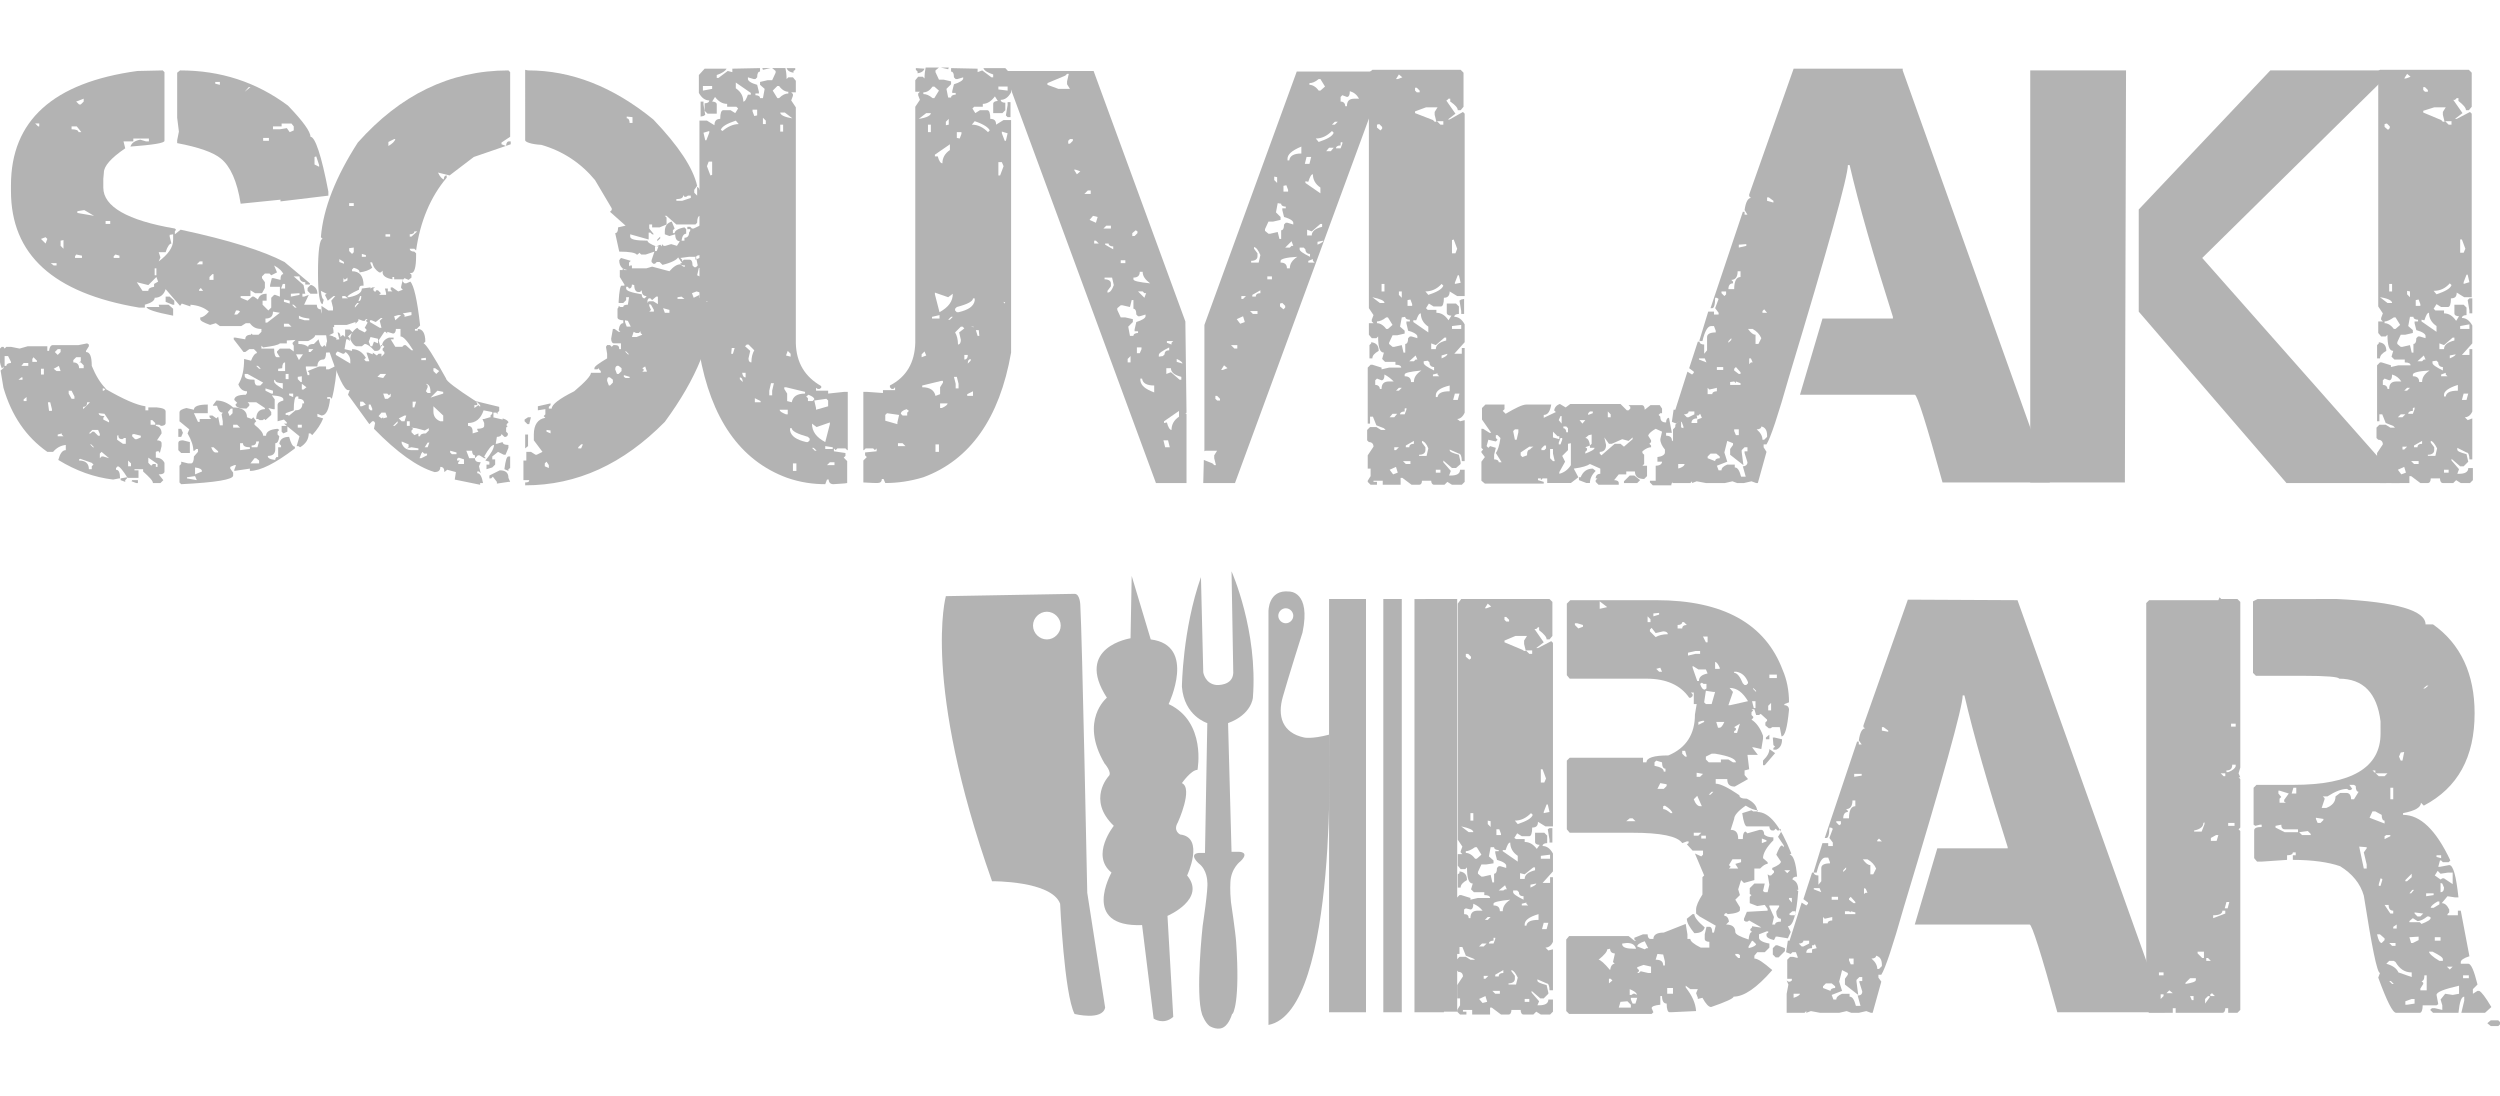 <svg viewBox="0 0 433.2 190" xmlns="http://www.w3.org/2000/svg"><g fill="#b3b3b3"><path d="M15.1 59.5l.3.2v.3l-.5.8v.2c.7 0 1 .8 1 2.4.7 1.7 1.5 3 2.4 3.9v.2l-.3-.2h-.2v.4h.2l.3-.3c3.1 1.8 5.4 2.8 6.9 3v.7h.5v-.5h1.5c1 .1 1.5.3 1.5.7v2c0 .3-.3.5-.8.5l-.3-.2H27v.2c.6.1 1 .5 1 1.3l-.8 1.2c.5 0 .8.2.8.5v.5l-.3 1.2-.2-.3h-.3l-.2.1v1c.7 0 1.2.3 1.5.9v1.5c0 .3-.3.5-1 .5l.8 1-.5.5h-1.3c0-.4-.6-1-1.7-2v-.4h-1.5v.2h.7v1.3h-1.9c-.8-1.3-1.4-2-1.7-2l-.3.3v.3c.5 0 .7.5.7 1.5h-.2l-1 .2c-3.3-.4-6.4-1.5-9.5-3.4.3-1.1.7-1.7 1.3-1.7v-.9c-.9.1-1.6.5-2.2 1.2h-1C4.5 75.7 2 72 .6 67.2l-.5-3 .5-.4v-.3l-.2.3H.3c-.3-.7-.5-1.8-.5-3.2l.5-.5h.3l.2.3.3-.3h.8l1.5.3 1.4-.4h3.4v.8h.3c.1-.7.3-1 .7-1h4.4zM.8 61.7v1.7h.3c0-.3.3-.5.8-.5v-.2l-.5-1zm27.4-49.5l.3.3v11.9c0 .4-2 .7-5.9 1 .2-.6.7-1 1.7-1.2l1 .3h.5V24h-2.7v.5h-1.7l.3 1.2c-2.5 1.7-3.7 3.1-3.7 4.2l-.1 1.1v1.5c0 3.3 4.2 5.7 12.4 7.1l.2.2-.2.3v.5l1-.8c8.4 1.8 14.4 3.7 18 5.6l4.4 3.7v.2h-.8v-.4c-.6 0-1-.3-1-1h-1l1.7 1.5.3 1.5h-.5v.5h.3l.8-.3-.8 1.7h2.2c0 .5.2.8.7.8 0 .5.3 1.1 1 1.9.8.3 1.2 1 1.2 2.2l-.8.4h-2.4c0 .3-.4.6-1.2 1h-1.7v.5c.8 0 1.3.2 1.7.5 0-.3.3-.5 1-.5l.8-.8c.2.8.4 1.3.7 1.3l.3-.3.3.3c0-1.1.5-1.7 1.5-1.7l.3.2v1.7l-.3.3c0 .3-.5.5-1.5.5 0 .8-.2 1.2-.5 1.2-.6 0-1 .4-1 1.2h-2v.3l.3 1.2h.3v-.4l-.3-.3 2-.8h1.2v.5h.5l1-.5V62h.5c-.2 2.9-.5 5.3-1 7.1l-.3-.3h-.5v.3h.5C57 71 56.5 72 55.7 72l-.7-.3v.5l1 .3c-.4 1-1 1.9-1.9 2.9l-.3-.3h-.3c0 1-.5 1.8-1.5 2.4l-.3-.2h-.3l.5-1.7-2.7-2.2h.5v-.2l-.5-.5-1.1.3v-2.8c0-.4.3-.6 1-.8v-.2c0-.4-.7-.6-2-.7l.5.7v1.7h-.3l-.8-.2.5.7v.5l-1 .9-.2-.2-.3.2H45l-.3-.2h-.3c0-1.1.5-1.7 1.5-1.7v-.2l-1.5-1h-1.5l.3.3v.3l-.5.5c-1.2 0-1.8-.2-1.9-.7l.3-.3-.5-.5c0-.6.7-.9 2-.9l.2-.3v-.3c-.7 0-1.2-.4-1.5-1.2.7-1.1 1-2.6 1-4.4l1.2.3c.3-.8.7-1.3 1-1.3V61l-.5-.5h-.8l-.7.5h-.3l-1.7-2.2v-.3h.3l1.7.3c0-.5.3-.8 1-.8v-.2l.3.2h1l.5-.5V57c-.9 0-1.5-.3-2-1h-.7l-.8.5h-3.7l-.7-.5-1 .3c-1.1-.4-1.7-.7-1.7-1V55c.4 0 .9-.3 1.5-1-.8-.7-1.9-1.1-3.2-1.2v.3l-1.5-.5-.3.4-2.5-2.9c-.3 1-1 1.5-1.9 1.5 0 .5-.6.9-1.7 1.2v.5h-1C9.2 50.8 1.9 44.1 1.9 33.1v-1c0-11.2 7.3-17.8 21.9-19.8zm-25 53.6h.7v-.4h-.2zm.5-2.4h1.2v-.5h-.8zm.4 5.8v.3h.5v-.7zm1.7-7.3l-.2.3v.5h.8v-.2zm.3-40.5l.5.5h.2v-.5zm1 20l.8.8.3-.8-.3-.3zm0 22.5v1h.5v-1zm1.2 5.8l.2 1.5H9v-.3l-.3-1.2zm.5-24.1l.5.4h.5v-.4zm.5 18.3l.5.4h.7l-.3-.9zm.2-2.9l.5.5.5-.5v-.5H10zm.5 14.3v.3h1l-.3-.3v-.2zm.5-33.6v.9l.5.5v-1.5zm1.4 26v.5l.5.9h.5v-.4l-.5-1zm.5-45.8v.5c.8 0 1.2.2 1.2.5h.5l-.8-1zm.3 40.5v.4c.6 0 1 .3 1 1h.8v-.5l-.5-.5h-.3l.3-.2v-.7h-.8zm.5-18.3l-.2.3v.3h1.2v-.4zm0-26.5l.5.5h.3l.5-.5v-.5zm.2 19v.3l2.9.5-1.7-1zm.3 43v.2c1.1 0 1.7.5 1.7 1.5h.5v-.5l.3-.3-.3-.3-2-.7zm1.4-9.9c0 .5-.2.8-.7.8v.4l1.2-1.2zm.3 5.4h.3l.3-.3h.3l.7.7h.3v-.3l-.3-.7h-1zm.2 1.9l.5.5h.2l-.5-.5zm1.5-5.4c0 .3.3.5 1 .5l-.2.3v.3l1 .5v-.3l-.8-1.2zm.5 6.7l-.3.3v.8l.3-.3h.3l1 .3zm.7-40v.5h.8v-.5zm1.7 5.8l-.3.3v.3h1v-.4zm.3 31.4v.7l1 .7h.5v-1h-.3l-.3.2c-.5 0-.7-.2-.7-.7zm1.7 7.2v.2l-.3.3v.3l-.8-.3v-.3zm.2-2.9v1h.5v-.5zm.7-4.5v.3l.5.5h.3l.7-.3v-.3l-1.2-.3zm0 7.9h1v.5h-.3l-.8-.3zm2.8-33.8l-2-.5 1 1.5h1c0-.4.3-.6 1-.7v-.5l.7-.4-.3-.8zm1.8 3.4h1.7l.8.7v1.2c-3.1-.6-4.6-1.1-4.6-1.5h2.2zm-1.8 26.5v.9l.5.5.3-.3h.5v.5h.3v-.5zm.4-6.5v.8h.8v-.3l-.5-.5zm.7-26.3v1.2h.3v-1.2zm2.6-5.8v.3l.3 1.2c-.3 0-.7.5-1 1.5h-1.2l.3.9-.3.7c1.6-1.2 2.5-2.4 2.5-3.7v-1zm-.7 10.7h.7l.8.7v.7h-.3l-1.2-.5zm2.5-39.2c7 0 13.2 2 18.7 6.1 2.6 2.7 3.9 4.5 3.9 5.4.8 0 1.9 3.2 3.1 9.5v.7l-8.3 1v-.3l-6.9.7c-.6-3.9-1.8-6.5-3.4-7.8-1.3-1.1-3.9-2-7.6-2.7v-.5l.3-1.5-.3-2.4v-7.8zm6.3 57.2c1 0 2 .4 2.9 1.2 1.6 0 2.4.6 2.4 1.7l.8.3.3-.3.5.7-.3.3v.3c1 .8 1.5 1.4 1.5 1.9h.5c0-.7.7-1.1 2-1.2l.3.2-.3.3v.5l.3.3c-.1.8-.3 1.2-.7 1.2v1c0 .8-.4 1.2-1.3 1.2 0 .4.4.6 1.3.7v-.2l.2-.3h.3v-1.7h.5v-.3l-.3-.3c.1-.8.7-1.2 1.7-1.2.3 1.1.6 1.7 1 1.7v.3c-3.4 2.6-6 3.9-7.8 3.9v-.4l-2.7.4v-.2l.3-.8h-.3l-.7.3v.3l.5.7v.5c0 .7-3 1.2-9 1.5l-.3-.3v-2.9l.3-.3V80l1.2.3h.5c.3 0 .5-.4.5-1.2l.7-.8v-.5H34l-.3.3h-.2c0-.8-.3-1.8-1-3l.3-.7-1.7-1.4v-1.5c0-.4.4-.6 1.2-.8l1.3.3c0-.6.8-.9 2.4-.9v1.5h-2.4l.7 1.5h.3v-.5h2l-.3-.3V72h.5l.7.5.3-.3.3 1.5h.5V73l-.2-1.2.2-.3c-.5 0-.8-.4-1-1.2h-.7v-.1zm-6.6 4.9h.5l.3.7-.3.7h-.5zm.8 2l1.2.3v1.9h-1.5l-.5-.5v-1.2c0-.4.3-.5.8-.5zm.7 6.4v.2l1.7.3-.3-.7zm1.4-1.7v1.2l1.2-.5c0-.4-.4-.6-1.2-.7zm.3-35.2h1v-.5h-.5zm.7 4.1l-.3.3v.2h.7zm2-2.4l-.5.5v.5h.7v-1zm-.2 30c.2.6.5.9.7.9h.5v-.2l-.8-.7zm.7-63.3v.3l.8.2v-.5zm2.2 57.2l.3.7.5-.5v-.8H40zm.9 2.2v.5h1.2l-.5-.5zm.5-19.8l-.3.7h.5l.5-.5-.3-.2zm.7 23V78l1.7-.2v-.3c-.8 0-1.2-.2-1.2-.7zM47.5 46l.5 1.2-1 .5-.3-.3h-.8l-.5.5v.3l.5.7v1l-.5.9h-1.2l-.8-.5v1h-1.7v.3l1.2.5.8-.7h.3l.7.5c.2-.7.7-1 1.5-1v1.2h-.7v.7l1 1 .5-.5v-1.7l.5-.5h.2l.8.3v-1.7h-1.7v-.3l.3-1.2h.3l1.2.3c0-.7.2-1 .5-1-.2-.5-.7-1-1.6-1.5zm-5.1-30.1l1-.8h-.3zm0 48.9v.3c0 .5.6.7 1.7.7 0 .7.2 1 .5 1h.5l.5-.5-2.7-1.5zm1 15.5h1.5v-.5l-.5-.4h-.3zm1-3.8c0 .5-.3.7-.8.7v.3h1l.3-1zm0-13.1l.5.5h.3l-.5-.5zm5.3-4.4v.5h-1.2c-.3.3-1.3.5-2.9.7l-.3-.3v.5h2.2c0 1 .2 1.5.5 1.5h.5l-.5-.8v-.2l.5-.5h1.7l.7.5v-1l-.2-.3v-.2l.5-.5zm-4.1-35.1v.5h1v-.5zM47.3 54c0 .8-.4 1.2-1.3 1.2v.7h.3l2.2-1.7zM46 67.3v.4l1 .5h.3v-.5zm2.8-45.9v.5h-1.5v.5h1.2l1.2-.2.5.7.7-.3v-.7l-.4-.5zm-1.3 44.4v.3c0 .3.5.7 1.5 1.3v-1c-.8 0-1.3-.2-1.3-.5zm.7-1.9v.4h1.2v-1.5c-.3 0-.5.3-.5 1zm.8-14.7l-.3.8h.7v-.8zm-.2 24.6h1v1l-.7.3-.3-.3zm.4-21.9v.4l1 .3v-.5zm0 4.2v.5h1.3l-.5-.5zm.3 8.7v.9h.5v-.9zm0 6.8v.3h.5v.2l1.2-1c.8 0 1.2-.4 1.2-1.2h.3c0-.5-.3-.8-1-.8v-.4h-.3c-.3 0-.5.8-.5 2.4zm.6-3.4v.3l.7.3v-.6zm.3-17.3v.5l1.5-.3v-.3zm.2 1.9l.5.5h.3l-.5-.5zm.7 8.6l.5 1 .7-1zm.3 3.9v.4l.5.5h.2v-1zm0 8.3v.5h.7v-.5zm.2-18.9v.5l1 .3h.8v-.3c-.8-.1-1.4-.2-1.8-.5zm.5 11.8v1h.3l.5-.4zm1.5-17.1h.2c.7.3 1 .8 1 1.5h-1.2l-.5-.5v-.5zm-.3 11.1v.5h.3l.5-.5zm1-33.3v1.3l.8.4v-.3l-.5-1.5z"/><path d="M88.1 12.2l.3.3v11.2l-1.5 1v.3l.8.3c0-.5.2-.8.5-.8h.3v.5l-6.4 2.2-4.2 3.2-2-.5c.3.7.7 1.1 1 1.2 0-.5.2-.7.5-.7v.4c-2.8 3.3-4.6 7.6-5.3 12.6l-.3-.3H71c0 .3.3.5.8.5l.3.3v.5c0 1.9-.3 2.9-.8 2.9H71l.3.3v.5l-.5.4-.7-.3-.3.3v.3l.3.3h.3l.7-.3c.6.6 1.2 3.1 1.7 7.6l-.6.6h-.3v.3h.5V57c.8 0 1.3.7 1.3 2.2l-.3.3c.4.1 1.7 2.1 3.9 6.1 0 .4 1.7 1.7 5.1 3.9l4.1 1v.7l-.3.3v.3l-.2-.3h-.5v.8H85V72l.3-.3v-.3l-1.5-.3c-.5 1.5-1.4 2.2-2.7 2.2v.5c.5 0 .8.3.8 1v.3l1-.3-.2-.3v-.2c.8 0 1.2-.2 1.2-.5v-.5l-.3-.7h.3l1-.3h.5l1.7.4v-.2c.7.2 1 .5 1 .7l-.3.3v.3h.2l-.3.3v.7l.3.3v.3l-.3.3h-.3l-.5-.5c0 .3-.3.5-.8.5l-.2 1.2h.2l1-.3c0 .3.3.5 1 .5v.5l-.5 1.2h-.3l-1-.5-1 .8v.5h.5v.9l-.5.5-1 .3v-.8h.5V80l-.7-.2c1-1.2 1.5-2.1 1.5-2.7-.4 0-.9.6-1.7 2l.3.3h-.3l-.8-.5h-.3l-.5.5c0 .5.3.7 1 .7l-.3.7.3 1.2-.3-.3h-.3v.3c.5 0 .8.6 1 1.7h-.5v.3l-4.4-.9.2-1.3-1.5-.4-.5.4c0-.6-.2-.9-.7-.9 0 .6-.3.9-1 .9-3-.9-6.5-3.4-10.5-7.5l.2-1-.2-.3h-.3l-.5.5-3.7-5.1.3-.8h-.3c-.6 0-1.7-2.2-3.2-6.6 0-1.5.6-2.2 1.7-2.2l-.3-1.2c.3 0 .5.3.5.8l.3-.3h.2l.3.3v-1.3h.8l.5.5-.8.7.3.3v.5l-.3-.3H60l-.3 1.7 1.3.3v-.3c1 0 1.8.5 2.4 1.5l-.3.3.3.3h.6l-.5-1.5h.3l.8.3v-.3l.7.5.3-.3h.5v.5l.5-.5V61l-.3-.3v-.3l.3-.3-.3-.3H66c0 .7-.3 1-.8 1h-.3c-.7-.8-1.3-1.2-1.7-1.2l-.5.4h-1c-.3-.1-.7-.5-1-1.2 0-.8.4-1.5 1.2-2l.3.3 1 .5.3-.3v-.2l-.3-.3.5-.9-.3-.3.3-.3h-.3l-.2.3h-.3l-.8-.3v.3l-.5.5v-.3l-1.5.5h-2.2v.4h-1.2c-.6 0-1-1.2-1-3.7l1.2.8h.8v-.5l-.3-1.2.7-.8h-.3l-1 .8-.5-1 .3-.2-1-.5c.1 1 .3 1.5.5 1.5l-.2.8c-.5 0-.8-1.8-.8-5.4 0-3.9.3-5.9.8-5.9l-.3-.3c.4-5 2.6-10.5 6.4-16.4 7.3-8.2 15.9-12.5 26.1-12.5zM56.5 58h.3l1 .3v.2l-.8.8h-.3zm2 2.9l-.3.3v.3l2.5 1.5v-.5c0-.6-.3-1.1-.8-1.5l-.3.3h-.2zm.3-16v.5l.8.3v-.3zm.5 6.4v.4h1l-.5-.4zm.2-3.2v.8l.7-.3v-.5l-.3.3h-.3zm4.7-2.7v.3l.3.7c-.5.4-1.3.7-2.2.8 0-.4-.3-.6-1-.8l-.3.3v.3c1.3 0 2 .8 2 2.5h-.3c-.3 0-.5.2-.5.7-1.3.6-2 1-2 1.3h.3c1.5-.3 2.2-.8 2.2-1.5l1.5-.2v.2l.3-.2h.5l-.3.2v.3l.3.3.2-.3h.3l.5.5-.3.3h1.2v-.3l-.2-.8h.5v.5h.8l-.3-.3v-.4h.3l1 .7.8-.3-.3-.3v-.2l.3-1.3h-1.5V48H68v.4c-1.1-.2-1.7-.6-1.7-1.2v-.3l-.3.3h-.3c-.6-.4-1-.9-1.2-1.7zm-3.7-10.2v.5h.8v-.5zm0 7.8v.5l.5.5.3-.3v-.8zm1 10v.3l.7-.8h-.3zm.9-1.7l-.3.9c.3 0 .5-.3.5-.8v-.1zm0 18.3v.8h.3l.7-.3-.5-.5zm.3-25.6v.5h.7v-.3zm1.5 14.4l-.3.8.3.8h.3l.3-.8.7.3v-.8zm-.3 11.7v.7l.3.3h.3v-.3l-.3-.7zm1.2-14.3l-.7-.3h-.3v.3l1.7 1h.3l-.3-1.2.5-.5H66zm.3 9.5l1 .2.5-.7h-1zm3.2-8.3c0 .5-.2.8-.5.8l-1-.3v.3l-.3-.3h-.2l-1 1.5.3 1h.3c0-.7.4-1.2 1.2-1.5h.8v.3h-.5l.8 1.3h1.2l.3-.3h.3l1 .9h.3c-1-1.6-1.7-2.4-2.2-2.4V57zm-3 15.1l.5.4.3-.2v.2l.7-.2-.3-.8h-.7zm.8-3.9l.3.9h.5l.5-.4v-.5l-.3.3-.3-.3zm.4-27.6v.4h.8v-.4zm.5-16v.7c.7-.4 1.1-.8 1.2-1.2h-.2zm.8 49.2h.3l.5-.5V73zm.2-19l.2.7 1-.9H69zm.8 17.7l.5.5h.5l.3-1h-.3zm.5 4v.3c.3.8.9 1.2 1.7 1.2h1.2v-.3l-1.2-.2-.8.2.3-.2V77zm.2-22.2l.3.3v.3l1.2-.3v-.5H71zm.7 18.7v.8h.5V73zm1.3-32.9c0 .3-.3.5-.8.5v.4h.3l1-.9zm-.5 34l.3.2-.3.3v.3l.5.5.7-.3v.5h.3c0-.3.3-.5 1-.5l.5-.5v-.4l-.7.4-1.5-.4zm.2-4.5v1h.3l.3-1zm1.5 9l-.3.8h.3l1-.5v-.3h-.5l-.3-.3zm0-16.5v.3h.8V62zm1.1 14.6l-.5.8h.5l.3-.8zm-.3-10.2l.3.3v.3l-.3.7.3.3h.5c0-1-.2-1.5-.8-1.6zm2 1.2l-1.2 1.2 2.2-.7v-.3zm-.7-3.9v.5l.5.5.5-.5-.7-.5zm0 6.6v.9c0 .8.4 1.4 1.2 1.7h.5v-1zm2.9 7.7v.3l.3.3h.8v-.3zm1.5 1.2l-.3.2v.3h.5l-.3.3v.3h1v-.8zm1.3-1.2l.5 1.3h1v-.5c-.3 0-.5-.3-.5-.8zm1.7-8.5l.2.3v.3h-.5v.5l.7-.5.3.3v-.3l-.5-.5zm4.1 11.9c1 0 1.5.4 1.5 1.3l.3.7h-.3l-2 .3v-.3l-.7-.9-.3.3h-.3v-.5zm1.5-2.4h.3v2l-.3.2v.3l-.7-.3c.2-1.5.4-2.2.7-2.2zm3.4-66.9c7.5 0 14.7 2.8 21.7 8.5 4.4 4.6 6.9 8.4 7.6 11.5l-.5.7v.5l.5.5v-1.5c.4 0 .9 1.4 1.5 4.2h-.5v-.7c-.3 0-.5.5-.5 1.5-.3 0-.5.4-.5 1.2l-.3.3h-3.3l-1.7-1.5h-.3l.3.3v1.2l-1.2.5H113v-.5h-.5v.7l.8 1h-.3l-.3-.3h-.3v1.2l-3.2-.9v.4c0 .5 1 .7 3 .7 0 .3.5.6 1.5 1l.7-.3.3.3v-.4l.3.3h.3l1-.3 1 .3.5-.8c-.5 0-.8-.4-.8-1.2l-1 .3-.8-.3v-.5c0-.9.4-1.5 1.2-1.7l.5 1.2-.3.3v.5h.3c0-.4.6-.8 1.7-1l.3.3v.8c-.4 0-.7.4-.8 1.2h.5v-.5c.5 0 .8-.3.8-.9l.2-.3v-.3h-.5v-.4h.5l.3.3h.3l2.5-1.2.5.8-.3.7c.5 0 .7.9.7 2.7l-.7 1.2-.3-.3h-.6c0 .4-.4.7-1.2.8l-.3.3v.4l1.7-.7-.3.3v.4h1.2l.5.5-.3.3v.3l.5.4-.3.3.3 1.3-.3 1.5c-.3 0-.5-.3-.5-1h-1v1l-.3 1.2-1-.3-.8.3.3.8 1-.5v.5h.8l.3-.3h.3v.3l-.3.7h1.2c0 6.5-2.8 13.3-8.3 20.8-7.2 7.3-15.2 11-24.2 11v-.5c.5 0 .7-.1.7-.4h-1v-3.4h.5v-1.5h.8l.8.5h.2l1-.5-1.5-2v-1c0-1.7.7-2.7 2-2.9l-.3-.3.3-.3v-.9l-1.3.2v-.7l2.2-.5v.3l-.3.3v.3h.5c0-.7 1.3-1.7 3.9-3 1.9-1.6 2.9-2.7 2.9-3.2h1.7v-.3l-.3-.3v-.2l-.3.2h-.5v-.2c0-.3.7-.8 2.2-1.7v-.8l-.2-1.2.2-.3h.5l.3.3.3-.3h.3c.5 0 .7.2.7.7h.3v-1h-1.2c-.3 0-.5-.3-.5-.8l.3-1.7h.3l.7.5h.3l-.3-.3c.1-.8.4-1.2.8-1.2v-.5c-.6 0-1-.2-1-.5v-1.5l.2-.3V53l.3.2h.5c0-.3.3-.4.8-.4l.2-1.3h-.5v.5l-.5.5h-.8v-.3c.1-1.8.3-2.7.5-2.7h.5v-.2l-.8-1.3v-1.2h.5v-.3l.3.3h.3c.5 0 .7-.3.7-.8h.3v.5h2.5l1-.3 3 .8c.7-.8 1.3-1.2 1.9-1.2l.5.4h.3V46c-.5 0-.8-.1-.8-.4h.3l-.7-1c-.2.4-1.1.9-2.7 1.3l-.5-.5h-.5l-.3.3h-.3l-.3-.3v-.3l.5-1.5-1.5.5h-.8l-.3-.3-.3.3h-.2c-.2-.3-1.2-.5-3-.5l-.7-3.2c.3 0 .5-.3.5-1l1.3-.3-2.7-2.4.3-.3v-.3l-2.9-4.9c-2.4-2.9-5.5-5-9.3-6.1-1.8-.1-2.8-.5-2.8-.8V12.1zm0 60.1h.5l-.3 1.2h-.3l-.5-.5v-.3zm-.5 3h.5v2l-.5.4zm3.7 4.7l-.3.3v.5l.7.3v-.5zm0-5.5v.3l.7.3v-.5zm5.5 3v.2h.5l.3-.7h-.3zm5-11.5l.3.8h.2l.5-.5v-.5l-.5-.4c-.4-.1-.5.1-.5.6zm1.4-2l.3.8h.3l.5-.5v-.5l-.5-.4c-.4-.1-.6.2-.6.6zm1-19.3l1.7.5-.3.3v.5l.3.3v.2l-.3.3c-1.1 0-1.7-.6-1.7-1.7zm.5 20.3v.3l.3.2h.7v-.2zm.2-9.5v.3l.3.8h.7l-.5-1zm0 5.4l.5.5h.2l-.5-.5zm.3-40.7v.3c.3 0 .5.3.5.8h.5v-1zm.9 29.1c0 .5-.2.7-.5.7l-.2-.3h-.3v.3c0 .4.9.7 2.7 1 0 .5.2.7.5.7l.3-.3v-.1c-.5 0-.8-.3-.8-1l-.3.3h-.3c-.4 0-.7-.4-.7-1.2zm.3 8.2l-.3.9h.8l1-.4-.3-.3v-.3l-.3.3h-.5zm1.5 6.3l.3.3-.3.3h.8l-.3-.9zM113 52l-.3-.3h-.3l-.2.3v.5l.2-.3h.8l.8.5v-1.3h-.3zm-.5.7v.3l.3.7-.3.3h.8v-.3l-.5-.9zm1-10v.8h.3l.3-.8zm.9-1.7v.3l-.5.5v-.3zm.5 12.4l.3.8h.8v-.5zm3.5-19.6c0 .5-.4.7-1.2.7v.3h1l1.5-.5v-.4h-.5l-.3.2h-.3zm-1 17.7v.3h1.2l-.5-.4zm.5-6.8l.3.3v.3l.3-.3h1c.3 0 .5.3.5 1l.3.3h.3l.3-.3-.3-1.5h-1.2zm3.2 1.7l-.3 1.3.7.3.8-.3.3.3v.2l.7-.2v-1h-.3c0 .5-.2.8-.5.8-.7 0-1-.4-1-1.3zm.6 7l-.3.8h.8v-.8z"/><path d="M131.7 11.8v.6c-.3 0-.5.3-.5 1l-.3.3h-.3l-1-.3v.3c0 .3.5.7 1.6 1l.3 1.2v.3h-.6v.3c.5 0 .8.2.8.5h.5l.3-1.6-.8-.7v-.5l1.3-.3h.8l.6-1.3v-.3l-.6-.5h-.3l-1.3.3-.1-.3h4c.1.5.2 1.1.2 1.9l.3-.3h.8l.5.6v2h-.8l.3.3v.3l-.3.8.8 1.2v40.9c.1 3.4 1.6 5.8 4.4 7.4v.3l-.3.2h-.3l-.3-.2v.5h2.1v.5l2.8-.3h.6V78h-.1l-.3-.3h-1.4l-.3.3-.3-.3v.5l2 .3v.5l-.3.3.6.6v3.8c-.4.1-1.2.1-2.4.2-.5 0-.8-.3-.8-.8h-.3l-.3.8c-2.1 0-4.3-.3-6.6-1.1-8.2-3-13.2-10.3-15.2-21.6V20.9h1.3l1.3.8c0-.7.3-1.1 1-1.1 0-1 .2-1.5.5-1.5h1.3l.8.5.5-.8-.3-.3H126V18c-.8 0-1.5-.4-2.1-1.2l-.5.8c.5 0 .8.2.8.5v1.6h-1.6l-.5-.5v-1.3c.5 0 .8-.2.8-.5-.7 0-1.3-.4-1.8-1.3V13l1-1.1h3.8c-.2.4-.8.8-1.7 1.1v.5h.3l1.6-1.2.8.2v-.6zm-10.3 8.4v-2.6h.5v.5l.3 1.8-.3.2zm2-4.8v-.5h-1.6v.8zm-1 8.9l.5-1.3v-.3l-1 .3.3 1.3zm-.1 28l.2.2.1-.3zm1.1-22V28h-.6l-.3.8.6 1.6zm4.6-8.8l-.5-.6c-1.5.5-2.4 1-2.6 1.6l.3.2c.8-.7 1.8-1.2 2.8-1.2zm-1.3 39.8h.3l.3-1h-.5zm3.4-44.9v-.3l-2.6-1.8v1c.9.6 1.3 1.4 1.3 2.3.3 0 .5-.4.8-1.2zm-2.5 43.4h.6zm.6 5.6v.3l.5.5c0-.5-.2-.8-.5-.8zm1 0v-.8h-.6c.1.6.3.8.6.8zm.8-4.6l-.3 1.3c0 .5.2.7.5.7 0-.9.2-1.6.5-2.1l-1-1h-.3l-.3.3zm1.2-40.8v-1h-.8v.3l.3.8zm-.4 49.7h1v-.2l-1-.5zm1.9-48.2v-.6l-.5-.5v1.1zm.6 46.2v.8h.5v-.8l.3-1.3h-.5zm3.3-51.5v-.3c-.5 0-1.1-.3-1.6-1h-.3l-.8.8.8 1.3h.3c.6-.6 1.1-.8 1.6-.8zm-.4 55.6h.3V71h-1.4c0 .3.4.5 1.1.8zm1.1-51.3l-1.3-1h-.8c0 .4.7.8 2.1 1zm-1.6 2.3v-1.2h-.5v1.2zm.2 44.6l.5.8v1.3l.8.2c.2-1 .9-1.5 2.3-1.5v-.3l-3.3-.8h-.3zm.3-5.8l.8.2v-.5l-.5-.5zm1.6-49.8v.3l-.3.2v.3c-.6-.1-1-.3-1.2-.8zm-.9 62.8c.2 1 1.1 1.6 2.8 2h.3l.3-.3V76l-.3-.3c-1.8-.5-2.8-1-2.8-1.5h-.3zm.5 7h.6v-1.3h-.6zm2.3-12.9l.3.3v.5h.8l.3-.3c0-.3-.3-.5-1-.8zm3.3 7.9l.8-3.1v-.3l-2.3.8-.8-.6c0 1.4.8 2.4 2.3 3.2zm-1.8 1.5h.3l-.5-.5h-.3zm.2-7.4v.3l2.1-.6v-1l-.3-.3-2.1.3zm1.6 7.1h1.3v-.3l-1.3-.2zm.3 2.8h1.3v-.5h-.8zm26.1-68.7v.6l.8-.3 1.6 1.2h.3v-.5c-.9-.3-1.5-.6-1.7-1.1h3.8l1 1.1V16c-.5.9-1.1 1.3-1.8 1.3 0 .3.3.5.8.5v1.3l-.5.5h-1.6V18c0-.3.3-.5.8-.5l-.5-.8c-.6.8-1.3 1.3-2.1 1.3v.5h-1.5l-.3.3.5.8.8-.5h1.3c.3 0 .5.5.5 1.5.7 0 1 .3 1 1l1.3-.8h1.3v40.3c-2 11.4-7.1 18.6-15.2 21.6-2.3.7-4.5 1-6.6 1l-.3-.7h-.3c0 .5-.3.7-.8.7-1.1 0-1.9-.1-2.4-.1v-3.8l.6-.6-.3-.3v-.5l2-.2v-.5l-.3.3-.3-.3H150l-.3.3h-.1V67.9h.6l2.8.2v-.5h2.1v-.5l-.3.3h-.3l-.3-.3v-.3c2.9-1.5 4.3-4 4.4-7.4V18.5l.8-1.2-.3-.8v-.3l.3-.3h-.8v-2l.5-.6h.8l.3.3c0-.8.1-1.4.2-1.9h4l-.1.3-1.3-.3h-.3l-.6.5v.3l.6 1.3h.8l1.3.3v.5l-.8.8.3 1.5h.5c0-.3.3-.5.8-.5v-.3h-.6v-.3l.3-1.2c1-.3 1.6-.7 1.6-1v-.2l-1 .3h-.3l-.3-.3c0-.7-.2-1-.5-1v-.6zm-13.6 60l-2.1-.3-.3.3v1l2.1.6v-.3zm.6 4.9h-.8v.5h1.3zm.7-5.9c-.7.2-1 .5-1 .8l.3.3h.8v-.5l.3-.3zm3.1-59c-.2.5-.6.7-1.2.8v-.3l-.3-.3v-.3zm1.1 7.7h-.8l-1.3 1c1.4-.2 2.1-.6 2.1-1zm-1.1 41.3l-.5.5v.5l.8-.3zm3.2 5.1h-.3l-3.3.8v.3c1.3 0 2.1.5 2.3 1.5l.8-.3v-1.2l.5-.8zm-1.8-49h.3l.8-1.3-.8-.7h-.3c-.5.7-1 1-1.6 1v.3c.5 0 1 .2 1.6.7zm-.3 5.9v-1.3h-.5v1.3zm1.5 31.7l-1.3.3v.3h1.3zm-.3-27.5c.2.8.5 1.2.8 1.2 0-.9.4-1.7 1.3-2.3v-1l-2.6 1.8v.3zm2.6 23.8l-.8.6-2.3-.8v.3l.8 3.1c1.6-.9 2.3-1.9 2.3-3.2zM162.7 77h-.6v1.3h.6zm1.5-7.1h-1.3v.8h.3c.7-.3 1-.6 1-.8zm.2-48.3v-1l-.5.5v.6zm.7 33.3h-.3l-.5.5h.3zm.7 10.4h-.5l.3 1.2v.8h.5v-.8zm1.3-8.4l-.3-.3h-.3l-1 1c.3.5.5 1.2.5 2.1.3 0 .5-.3.5-.8l-.3-1.3zm1.8-5.2h-.3c0 .5-.9 1-2.8 1.5l-.3.3v.3l.3.3h.3c1.7-.4 2.6-1 2.8-2zM166.3 24l.3-.8v-.3h-.8v1zm1.4 37.5h-.6v.8c.4 0 .6-.3.6-.8zm.9 6.3l-1 .5v.3h1zm-.9-4.8l.5-.5v-.3c-.4.1-.5.3-.5.8zm.5-6.4l.5.1v-.1zm3-33.7l.3-.3c-.2-.5-1.1-1.1-2.6-1.6l-.5.6c1.1 0 2 .5 2.8 1.3zm-1.6 34.3h-.5l.3 1h.3zm5-41.5V15H173v.5zm-1.3 14.7l.6-1.6-.3-.7h-.6v2.3zm1-6l.3-1.3-1-.3v.3l.5 1.3zm-.4 27.9l.1.3.2-.2zm.7-32l-.3-.3.3-1.8v-.5h.5v2.6z"/><path d="M205.6 71.5l-.2.2h.2v12h-5.3L174 12.3h15.5l15.9 43.4zm-22.2-56.1h2l-.5-.8v-.5l.3-1.3h-.3l-.3.3-3.1 1.3v.3zm2 9.5l.5-.5v-.3h-.5l-.3.3v.5zm1.8 4.8l-.8-.3h-.3l.5.8zm1.8 3.9V33h-.5l-.6.6zm.9 5l.3-1-.8-.2-.6.7zm.5 3.6l-.5-.5h-.3v.5zm2.1-2.6v-.5h-.8l-.5.5zm.5 9.8l-.3-1.3h-1.3v.3c.7 0 1.1.3 1.1.7v.5l-.6.8v.3c.5 0 .8-.5 1.1-1.3zm-.1-6.2v-.5c-.5 0-.8-.2-.8-.5h-.6v.2zm3.5 15c0-.3.3-.5.8-.5v-.3h-.6v-.3l.3-1.3c1-.3 1.6-.7 1.6-1v-.3l-1 .3h-.3l-.3-.3c0-.7-.2-1-.5-1V52h-.3l-.3 1.2-1.3-.3h-.3l-.6.5v.3l.6 1.3h.8l1.3.3v.5l-.8.8.3 1.6zM195 45.6v-.5h-.8v.5zm.9 17.2v-1.1l-.5.5v.6zm.7-21.9l.5-.5v-.3l-.3-.2-.6.5v.5zm2.7 8.2c-.8-.6-1.3-1.2-1.3-2h-.5c0 .7-.4 1-1.1 1v.3c0 .3 1 .5 2.9.7zm-1.8 12.1l.3-.7v-.3h-.8v1zm.8-9.6l.3-.8h-.3l-.3-.3h-.8zM200 68v-1.2c-1.3 0-2-.4-2.1-1.2h-.3v.3c.1.9.8 1.5 2.4 2.1zm1.5-6.3l.3-.3c0-.5.3-.7.8-.7v-.5c-1.2.6-1.8 1-1.8 1.3v.3zm1.2 15.8l-.3-1.2h-.8l.3 1.2zm-.5-4.3c.2.8.5 1.3.8 1.3 0-.9.4-1.7 1.3-2.3v-1l-2.6 1.8v.3zm2.2-7.4h.3v-.5c-1.2-.3-1.8-.8-1.8-1.5h-.8v1l.8-.3zm-1.4-6.1v-.3l.3-.3h-1.1v.3zm1.9 3.3c0-.2-.3-.5-1-.8v.5zm3.7 16.7l1.5.6.3.3h.3l-.3-1.2v-.5l.5-.8h-2l-.2.1V56.3l16-43.9h15.5L214 83.7h-5.5zm2-11.1v.5l.3.3h.5v-.3l-.5-.5zm1.5-5.3l-.5.8h.3l.8-.3zm1.2-3.5l.6.6h.5v-.6zm1-4.5l.6.8.8-.3-.3-1zm.8-4v.5h.3l.5-.5zm1.5 2.6l.5.5h.8v-.5zm.7-11.1v.3l.6.8v.5c0 .5-.4.8-1.1.8v.3h1.3l.3-1.3c-.4-.9-.7-1.3-1.1-1.4zm-.3 8.3v.3h.6c0-.4.3-.6.8-.6v-.5zm4.4-15.9l-.3 1.6.8.8v.5l-1.3.3h-.8l-.6 1.3v.3l.6.5h.3l1.3-.3.3 1.2h.3v-1.5c.3 0 .5-.3.5-1l.3-.3h.3l1 .3v-.3c0-.3-.5-.7-1.6-1l-.3-1.2v-.3h.6v-.3c-.5 0-.8-.2-.8-.5zm-1.8 12.7v.5h.8v-.5zm1.2-17.3v.6l.5.5v-1zm1 22v.5l.6.5.3-.3V53l-.5-.5zm.1-7.4v.3c.7 0 1.1.3 1.1 1h.5c0-.8.4-1.4 1.3-2-2 .1-2.9.4-2.9.7zm.5-13v1h.8v-.3l-.3-.8zm.3 10.7h.8l.3-.3h.3l-.3-.8zm.4-15.4v.3h.3c.1-.8.8-1.2 2.1-1.2v-1.2c-1.7.7-2.4 1.4-2.4 2.1zm2.1 15.4v.3c0 .3.6.7 1.8 1.3V44c-.5 0-.8-.3-.8-.8l-.3-.3zm1.2-15.7l-.3 1.2h.8l.3-1.2zm-.2 4.2v.3l2.6 1.8v-1c-.9-.6-1.3-1.4-1.3-2.3-.3 0-.5.4-.8 1.3zm1.1 8.7l-.8-.3v1h.8c0-.7.6-1.2 1.8-1.5v-.5h-.3zm-.6 5.1v.3h1.1l-.3-.3v-.3zm.2-30.8v.3c.5 0 1.1.3 1.6 1h.3l.8-.7-.8-1.3h-.3c-.6.5-1.1.7-1.6.7zM228 24l.5.6c1.5-.5 2.4-1 2.6-1.6l-.3-.3c-.9.9-1.8 1.3-2.8 1.3zm.3 17.9v.5c.7-.3 1-.5 1-.7zm1.5-15.7h.8l.5-.6h-.8zm1-4.6h.5l.5-.5h-.5zm1.5 3.1v.5c-.5 0-.8.2-.8.5h.8l.3-.8v-.3zm1.6-8.9c0 .7-.2 1-.5 1l-.8-.3-.3.3v.8c.5 0 .8.3.8.8h.3c0-.9.4-1.3 1.3-1.3h.8c-.4-.7-.9-1.1-1.6-1.3z"/><path d="M237.8 12.1h15.3l.5.5v5.9l-.5.6h-.5c0-.4-.4-.9-1.3-1.5v-.5h-.3l-.3.3h-.1l1.6 2.3-1.3 1h.3l2.3-1.3.3.3v31.6h-1.3l-1.3-.8c0 .7-.3 1.1-1 1.1 0 1-.2 1.5-.5 1.5h-1.3l-.8-.5-.5.8.3.3h1.5v.5c.8 0 1.5.4 2.1 1.3l.5-.8c-.5 0-.8-.2-.8-.5v-1.6h1.6l.5.5v1.3c-.5 0-.8.2-.8.5.7 0 1.3.4 1.8 1.3v3.1l-1.8 2h1.3v-1h.5v11.2c-.3.7-.8 1.1-1.3 1.1l.5.4.8-.2v7.1h-.5c0-.8-.2-1.3-.5-1.3l-1.6-.7v.1c0 .3.5.5 1.6.8l.3 1.3v.3l-.8.7h-.7l-1.5-1.3v.3l1.3 1.5-.3.8h.3c1 0 1.6-.3 1.6-1h.8v2.1l-.5.5h-1.7l-.8-.5-.5.5h-1.8c-.3 0-.5-.3-.5-.7h-1.6c0 .5-.2.7-.5.7h-1.3l-1.6-1.2h-.3V84h-3.1v-.7H238v.2h.6v.5h-1.1l-.5-.5v-.2l.5-.8v-1.3h-.5v-2.3l1-1.5c0-.5-.3-.8-.8-.8l-.3-.3v-1.8l.5-.5h1.1l.8.5h.8l-.3-.3-1.3-.5-.6-1.5h-.5v1.2h-.4v-9.7l.5-.5h.3l1.6.5v.3l1.3-.3h2.1c0-.3-.3-.5-1-.5v-.5H240l-.5-.5.3-1.1c-.7 0-1-.9-1-2.8l-.3.3h-.8l-.5-.6v-2h.8l-.3-.3v-.3l.3-.8-.8-1.2V12.6zm-.2 47.2c.9.1 1.3.6 1.3 1.5-.7.4-1.1.8-1.1 1.3h-.5v-2.3l.3-.3zm.2-7.8l1.3 1h.8c0-.4-.7-.7-2.1-1zm2.1 13.4c0 .7-.2 1-.5 1l-.8-.3-.3.3v.8c.5 0 .8.3.8.7h.3c0-.9.4-1.3 1.3-1.3h.8c-.5-.5-1-.9-1.6-1.2zm-1.3-43.3v.5l.6.5.3-.3V22l-.5-.5zm0 34.1v.3c.5 0 1.1.3 1.6 1h.3l.8-.7-.8-1.3h-.3c-.6.5-1.2.7-1.6.7zm.8-6.5v1.3h.5v-1.3zm3.5 5.8l-.3 1.6.8.7v.5l-1.3.3h-.8l-.6 1.3v.2l.6.5h.3l1.3-.3.3 1.3h.3v-1.5c.3 0 .5-.3.5-1l.3-.3h.3l1 .3v-.3c0-.3-.5-.7-1.6-1l-.3-1.3v-.3h.6v-.3c-.5 0-.8-.2-.8-.5zm-2.1 17.3h.8l.5-.6h-.8zm0 9.1l.6.8.8-.3-.3-1zm.8-3.9v.5h.3l.5-.5zm.8-64.6l-.5.8h.3l.8-.3zm-.5 54.8h.5l.5-.5h-.5zm.5-17.2v.6l.5.5v-1.1zm1 20.3v.5c-.5 0-.8.2-.8.5h.8l.3-.8v-.3zm-.3 9.1l.5.5h.8v-.5zm.3-15v.3c.7 0 1.1.3 1.1 1h.5c0-.8.4-1.4 1.3-2-2 .2-2.9.4-2.9.7zm.2 12.3v.3h.6c0-.4.3-.6.8-.6v-.5zm.3-25.2v1h.8v-.3l-.3-.8zm.3 10.6h.8l.3-.3h.3l-.3-.7zm.7-7.1v.3l2.6 1.8v-1c-.9-.6-1.3-1.4-1.3-2.3-.3 0-.5.4-.8 1.2zm.3-40.3v.5l.3.3h.5v-.3l-.5-.5zm0 4.1v.3l3.1 1.2.3.3h.3l-.3-1.2v-.5l.5-.8h-2zm1.2 57.1v.3l.6.8v.5c0 .5-.4.8-1.1.8v.2h1.3l.3-1.3c-.3-.8-.7-1.2-1.1-1.3zm.3-13.8v.3c0 .3.6.7 1.8 1.3v-.6c-.5 0-.8-.3-.8-.8l-.3-.3zm.3-12.1l.5.6c1.5-.5 2.4-1 2.6-1.6l-.3-.3c-.8.9-1.8 1.3-2.8 1.3zm1.8 9.3l-.8-.3v1h.8c0-.7.6-1.2 1.8-1.5v-.5h-.3zm-.5 5.1v.3h1.1l-.3-.3v-.2zm.5 3.6v.3h.3c.1-.7.8-1 2.1-1v-1c-1.7.4-2.4 1-2.4 1.7zm0 12.9v.5h.8v-.5zM249 21l.6.6h.5V21zm.8 40.6v.5c.7-.3 1-.5 1-.8zm1.8-20v2.3h.6l.3-.8-.6-1.6zm0 14.9v.5h1.6v-.7zm.5 11.7l-.3 1.1h.8l.3-1.1zm.5-20.5l-.5 1.3v.2l1-.2-.3-1.3zm1.1 4.1v2.6h-.5v-.5l-.3-1.8.3-.2zm34.3 19v.8h-.3l-.3.3.3.3c0 .7.3 1 1 1 0-.5.2-.8.5-.8l.5 2.6h-1v.5c.7 0 1 .3 1 .8l1.6 1.3v2.1h-.8v1l.5.8V83l-.3.3c-.7 0-1.1.3-1.1.8h-3.2l-.5-.5v-.3h1v-2.6c.7 0 1.1-.3 1.1-.7h-.8v-.8c.8-.1 1.3-.4 1.3-.8v-.5c-.5-.6-.8-1.2-.8-1.8l.3-1.3-1.1-.5c-.7.4-1.2.8-1.3 1.2l.5.8v.3l-.3.3.3.3v.3c-.4 0-.9.2-1.5.7v.3l.3.3v1.6l-.3.3h.8v1.8l-.5.5c-1 0-1.6-.4-1.6-1.3h-1.5v.5h-1.3l-.8 1c.5 0 .8.2.8.5v.3H277l-.5-.5v-.3l.3-.3h-.3c0-.5.3-.8.8-.8v-.9l-1.8-.8c-.4.3-1.3.6-2.8.8l.8 1.5-1.3 1h-4.1v-.8h-.8l-.3.3v-.3h-.5v.3l1 .3v.3h-10.2l-.6-.5V80l.6-.8-.6-.8v-.2l.3-.3-.3-.3v-3.3h.3l1.1.7h.3l-1.6-2.3v-2l.6-.6h3.3v.8l-.3.3.5.5c1.7-1 2.9-1.6 3.6-1.6h4.3c-.2 1.2-.6 1.8-1.3 1.8v.5l2.1-1-.3-.3c.1-.5.4-.9 1-1.1l1 .6.8-.6h8.7l1.1 1.1h.3l.3-.3v-.3l-.3-.3h2.3c.3 0 .5.3.5.8l1-.8h1.6zm-28.8 4.6v.5l.3.3-.3.3-1.3-.3-.3 1.1.3.3.3-.3 1 .3-.3 1.2v.8c.5 0 .8.2.8.5h.5l-1-1.6c.3-.4.6-1.2.8-2.6l-.5-.5zm3.3-1l-.3.3.3 1.5h.3l.3-1.3v-.5zm2.5 3l-1.5 1v.5l.3.3.8-.3c0-.7.2-1 .5-1l.3-.3.3-.2zm2.6-.2l-.5.5v.3h.5l.3-.3v-.5zm1 .6v1.6l.5.5h.3l-.3-1.3v-.8zm1.3-2.2l-.8-.8v1l1.1.3v-.5zm.5-3.5l-.3.7.5.6v-1.3zm0 3.8l-.3.8v.3h.3l.3-.8v-.3zm1.3 1V78l-1 1 .5 1-1 1.8v.3c.8-.2 1.5-.7 2-1.5v-3.8zm-.8-3v.3c.3 0 .5.3.5.7h.3v-.7l-.3-.3zm2.8-1.1l.5.6.5-.6zm2.8 8.8c-.7.7-1 1.4-1 2.1h-.6l-1.3-.5v-.5h.3c.4-1 1.1-1.5 2.1-1.5zm-1.2-6.2l-.6.5c.4 0 .7.4.8 1.3l-.8.3.3.2v.3l-.3.3v.3c1-.4 1.6-.7 1.6-1h-.8v-.4l.3-.3v-1.6zm.2-4.1l-.3.3v.3l.8-.3v-.3zm6.7 5.1l-1.1-.3-1.8.8h-.5l-.8-1.1.3 1.3c0 .8-.4 1.2-1.1 1.2v.3l.3.3 2.3-2h1l.6.5 1.5-1.3v-.3zm-3.6-5.1v1h.5v-.5zm5.6 11.9l-.5.5h-2.3v-.3l1-1h.8zm7.1-8.6h-1v-1l.5-.6h.5z"/><path d="M329.7 12.2l25.5 71.4h-18.6c-2.8-10.2-4.4-15.2-4.8-15.2h-19.9l3.9-13.2H328v-.3c-3.4-10.7-5.9-19.4-7.5-26.3h-.3c0 2-3.4 14.2-10.2 36.7-1.9 6.7-3.2 10.6-3.9 11.7h-.5v.5l.5.8-1.5 5.4h-.3l-.8-.3-1.3.3H301l-.8-.3-1.3.3h-3.3l-1.6-.3-.8.3v-.3l-.3.3h-3.1v-3.3l.3-1.6-.3-.8.3.3h.3l.3-.3v-.3h-.8v-3.3l.5-.5h.5l.8.3v-.3l-.3-.8h-.6l-.3.3-.8-.3.3-2.1h.3l2.1-6.6.8.5.3-.3v-.2l-.8-.6 1.5-4.6h.3c0 .3.3.5.8.5v1.6l.5-.6v-2.3c0-.5.5-.8 1.5-.8v-.3l-.3-.8h-.5c-.6 0-1.1.9-1.5 2.6h-.5v-.2L296 54h1v.5h.8v-.3l-.6-.8.6-1.6-.3-.2h-.3c0 1.2-.2 1.8-.5 1.8h-.3l5.6-16.7h.3v.5h.5l-.5-.8c.2-1.4.6-2.1 1.1-2.1l-.3-.3v-.3l7.7-21.8h18.9zm-38.9 68.2v.8c.7-.2 1.1-.5 1.1-.8zm1.8-9.1c0 .3-.3.5-.8.5l.5.5h.3l1-.5v-.5zm1.5 1.2c-.7 0-1 .3-1 .8h1v-.6l.8-.3-.3-.7-.3.3h-.3zm.3-10.4v.2l1.3.5-.3-.7zm1.5 5.1v1.1h.8c0-.3.3-.5.8-.5v-.6l-1.3.3zm0 11.9v.3l1.3.5c0-.3.3-.5.8-.5v-.3l-.6-.5h-1zm1.6-15.5v.5h1.1v-.5zm1.8 12.8l-.5 2 .5 1.6-1.8.7.3.8h.5c0-.4.3-.7 1-1h1.3v.5c.5 0 .8.5 1.1 1.6h.8l-.5-1.8c.5 0 .8-.3.8-.7l-.5-1.6v-.3h.5v-.7h-.5l-.5.5v.3l.3 2.3-2.3-1.8v-1l.5-.7v-.3zm-1-25.9v.3l.5.5.3-.3v-.5zm2.8-3.5c0 1-.4 1.5-1.1 1.5l.3.3v.3c-.5 0-.8.3-.8 1h1c0-1.4.4-2.1 1.1-2.1v-1zm-1.6 12.1v.3l.5-.5v-.3zm.3 7.1v.5h1.8v-.3l-.8-.3v.3l-.3-.3zm1-2.6l-.3.3v.3l.8.6h.3v-.3zm-.3 10.8v.3l.3.7h.5v-1zm.8-32v.5l1.3-.3v-.3zm1.6 14.6c.5.7.9 1 1.3 1v1.6h.5l.5-1c-.3-.7-.8-1.2-1.5-1.6zm.2 5.1v1l.3-.3h.3l-.3-.7zm2.1 11.8c0 .3-.3.5-.8.5.7.6 1 1.2 1 1.8h.3l.5-.5v-.3c0-.9-.4-1.4-1-1.5zm.5-20.3l-.3.3v.3h.8zm.5-19.4v.6l1.1.3v-.3l-.8-.6z"/><path d="M368.4 12.2l-.2 71.4h-16.4V12.2zm25 0h20.9v.3l-32.7 32.2 34.2 38.7v.3h-19.6L370.6 54V36.3z"/><path d="M412.4 12.1h15.4l.5.5v5.9l-.5.6h-.5c0-.4-.4-.9-1.3-1.6V17h-.3l-.3.3h-.3l1.6 2.3-1.3 1h.3l2.3-1.2.3.3v31.8H427l-1.3-.8c0 .7-.3 1-1 1 0 1-.2 1.5-.5 1.5H423l-.8-.5-.5.8.3.3h1.5v.5c.8 0 1.5.4 2.1 1.3l.5-.8c-.5 0-.8-.2-.8-.5v-1.5h1.6l.5.5v1.3c-.5 0-.8.2-.8.5.7 0 1.3.4 1.8 1.3v3.1l-1.8 2h1.3v-1h.5v10.8c-.3.7-.8 1-1.3 1l.5.5.8-.3v7.1h-.5c0-.8-.2-1.2-.5-1.2l-1.6-.8v.3c0 .3.5.5 1.6.8l.3 1.3-.8.8h-.6l-1.5-1.3v.3l1.3 1.5-.3.8h.3c1 0 1.6-.3 1.6-1h.8v2.1l-.5.5h-1.6l-.8-.5-.5.5h-1.8c-.3 0-.5-.3-.5-.8h-1.6c0 .5-.2.8-.5.8h-1.3l-1.6-1.2h-.3v1.2h-3.1v-.8h-1.5v.3h.6v.5h-1.1l-.5-.5v-.3l.5-.8v-1.3h-.5v-2.3l1-1.5c0-.5-.3-.8-.8-.8l-.3-.3v-1.8l.5-.5h1.1l.8.5h.8l-.3-.3-1.3-.5-.6-1.5h-.5V73h-.4v-9.7l.5-.5h.3l1.6.5v.3l1.3-.3h2.1c0-.3-.3-.5-1-.5v-.5h-1.8l-.5-.5.3-1c-.7 0-1-.9-1-2.8l-.3.3h-.8l-.5-.6v-2h.8l-.3-.3v-.3l.3-.8-.8-1.2V12.3zm-.2 47.2c.9.1 1.3.6 1.3 1.5-.7.4-1.1.8-1.1 1.3h-.5v-2.3l.3-.3zm0 0c.9.1 1.3.6 1.3 1.5-.7.4-1.1.8-1.1 1.3h-.5v-2.3l.3-.3zm.2-7.8l1.3 1h.8c0-.4-.7-.8-2.1-1zm2.1 13.4c0 .7-.2 1-.5 1l-.8-.3-.3.3v.8c.5 0 .8.3.8.7h.3c0-.9.4-1.3 1.3-1.3h.8c-.4-.6-.9-1-1.6-1.2zm-1.3-43.4v.5l.6.5.3-.3v-.3l-.5-.5zm0 34.2v.3c.5 0 1.1.3 1.6 1h.3l.8-.7-.8-1.3h-.3c-.6.4-1.1.7-1.6.7zm.8-6.5v1.3h.5v-1.3zm3.6 5.7l-.3 1.6.8.7v.5l-1.3.3h-.8l-.6 1.3v.3l.6.5h.3l1.3-.3.3 1.3h.3v-1.5c.3 0 .5-.3.5-1l.3-.3h.3l1 .3v-.4c0-.3-.5-.7-1.6-1l-.3-1.2v-.3h.6v-.3c-.5 0-.8-.2-.8-.5zm-2.1 17.4h.8l.5-.5h-.8zm0 9.1l.6.8.8-.3-.3-1zm.8-4v.5h.3l.5-.5zm.8-64.6l-.5.8h.3l.8-.3zm-.5 54.9h.5l.5-.5h-.5zm.5-17.3v.6l.5.5v-1zm1 20.3v.5c-.5 0-.8.2-.8.5h.8l.3-.8v-.3zm-.3 9.2l.5.5h.8v-.5zm.3-15v.3c.7 0 1.1.3 1.1 1h.5c0-.8.4-1.4 1.3-2-2 .1-2.9.4-2.9.7zm.2 12.3v.3h.6c0-.4.3-.6.8-.6v-.5zm.3-25.2v1h.8v-.3l-.3-.8zm.3 10.6h.8l.3-.3h.3l-.3-.7zm.7-7.2v.3l2.6 1.8v-1c-.9-.6-1.3-1.4-1.3-2.3-.3 0-.5.4-.8 1.3zm.3-40.3v.5l.3.3h.5v-.3l-.5-.5zm0 4.1v.3l3.1 1.3.3.3h.3l-.3-1.2v-.5l.5-.8h-2zm1.3 57.2v.3l.6.8v.5c0 .5-.4.8-1.1.8v.2h1.3l.3-1.3c-.4-.8-.8-1.3-1.1-1.3zm.3-13.8v.3c0 .3.6.7 1.8 1.3v-.6c-.5 0-.8-.3-.8-.8l-.3-.3zm.2-12.2l.5.6c1.5-.5 2.4-1 2.6-1.6l-.3-.3c-.8.9-1.7 1.3-2.8 1.3zm1.8 9.4l-.8-.3v1h.8c0-.7.6-1.2 1.8-1.5v-.5h-.3zm-.5 5.1v.3h1.1l-.3-.3v-.3zm.5 3.5v.3h.3c.1-.7.8-1 2.1-1v-1c-1.6.5-2.4 1.1-2.4 1.7zm0 13v.5h.8v-.5zm.2-60.4l.6.6h.5V21zm.8 40.6v.5c.7-.3 1-.5 1-.7zm1.8-20.1v2.3h.6l.3-.7-.6-1.6zm0 15v.5h1.6v-.8zm.6 11.7l-.3 1.1h.8l.3-1.1zm.5-20.6l-.5 1.3v.3l1-.3-.3-1.3zm1 4.1v2.6h-.5v-.5l-.3-1.8.3-.3zm0 0v2.6h-.5v-.5l-.3-1.8.3-.3zm-175.2 52.1h15.3l.5.5v5.9l-.5.6h-.5c0-.4-.4-.9-1.3-1.6v-.5h-.2l-.3.3h-.3l1.6 2.3-1.3 1h.3l2.3-1.2.3.3v31.8h-1.3l-1.3-.8c0 .7-.3 1-1 1 0 1-.2 1.5-.5 1.5h-1.3l-.8-.5-.5.8.3.2h1.5v.5c.8 0 1.5.4 2.1 1.2l.5-.7c-.5 0-.8-.2-.8-.5v-1.6h1.6l.5.5v1.3c-.5 0-.8.2-.8.5.7 0 1.3.4 1.8 1.3v3.1l-1.8 2h1.3v-1h.5v11.2c-.3.7-.8 1-1.3 1l.5.5.8-.2v7.1h-.6c0-.8-.2-1.2-.5-1.2l-1.6-.7v.2c0 .3.5.5 1.6.8l.3 1.3v.2l-.8.8h-.6l-1.5-1.3v.3l1.3 1.5-.3.7h.3c1 0 1.6-.3 1.6-1h.8v2.1l-.5.5H267l-.8-.5-.5.5H264c-.3 0-.5-.3-.5-.8h-1.6c0 .5-.2.8-.5.8h-1.3l-1.6-1.2h-.3v1.2h-3.1v-.8h-1.6v.3h.6v.5H253l-.5-.5v-.3l.5-.8V173h-.5v-2.3l1-1.5c0-.5-.3-.8-.8-.8l-.3-.3v-1.8l.5-.5h1.1l.8.5h.8l-.3-.2-1.3-.5-.6-1.5h-.5v1.2h-.5v-9.7l.5-.5h.3l1.6.5v.3l1.3-.3h2.1c0-.3-.3-.5-1-.5v-.5h-1.8l-.5-.5.3-1c-.7 0-1-.9-1-2.8l-.3.3h-.8l-.5-.6v-2h.8l-.3-.3v-.2l.3-.8-.8-1.2v-40.9zm-.3 47.2c.9.1 1.3.6 1.3 1.5-.7.4-1.1.8-1.1 1.3h-.5v-2.3l.3-.2zm0 0c.9.1 1.3.6 1.3 1.5-.7.4-1.1.8-1.1 1.3h-.5v-2.3l.3-.2zm.3-7.8l1.3 1h.8c0-.4-.7-.7-2.1-1zm2.1 13.4c0 .7-.2 1-.5 1l-.8-.2-.3.2v.8c.5 0 .8.2.8.7h.3c0-.9.4-1.3 1.3-1.3h.8c-.4-.5-.9-.9-1.6-1.2zm-1.3-43.3v.5l.6.5.3-.2v-.3l-.5-.5zm0 34.2v.3c.5 0 1.1.3 1.6 1h.3l.8-.7-.8-1.3h-.3c-.7.5-1.2.7-1.6.7zm.8-6.6v1.3h.5v-1.3zm3.5 5.9l-.3 1.6.8.7v.5l-1.3.2h-.8l-.6 1.3v.3l.6.5h.3l1.3-.3.3 1.3h.3v-1.5c.3 0 .5-.3.5-1l.3-.3h.3l1 .3v-.4c0-.3-.5-.7-1.6-1l-.3-1.2v-.3h.6v-.2c-.5 0-.8-.2-.8-.5zm-2 17.2h.8l.5-.5h-.8zm0 9.1l.6.7.8-.2-.3-1zm.8-4v.5h.3l.5-.5zm.7-64.5l-.5.8h.3l.8-.3zm-.5 54.8h.5l.5-.5h-.5zm.5-17.2v.6l.5.5v-1zm1 20.3v.5c-.5 0-.8.2-.8.5h.8l.3-.8v-.2zm-.2 9.2l.5.5h.8v-.5zm.2-15.1v.3c.7 0 1.1.3 1.1 1h.5c0-.8.4-1.4 1.3-2-1.9.2-2.9.4-2.9.7zm.3 12.3v.3h.6c0-.4.3-.6.8-.6v-.5zm.2-25.2v1h.8v-.2l-.3-.8zm.4 10.6h.8l.3-.2h.3l-.3-.7zm.7-7v.2l2.6 1.8v-1c-.9-.6-1.3-1.4-1.3-2.3-.3 0-.5.4-.8 1.3zm.3-40.4v.5l.3.3h.5v-.3l-.5-.5zm0 4.1v.3l3.1 1.3.3.2h.3l-.3-1.2v-.6l.5-.8h-2zm1.2 57.1v.2l.6.8v.5c0 .5-.4.8-1.1.8v.2h1.3l.3-1.2c-.4-.8-.7-1.2-1.1-1.3zm.3-13.8v.3c0 .3.6.7 1.8 1.3v-.6c-.5 0-.8-.2-.8-.7l-.3-.3zm.3-12.1l.5.6c1.5-.5 2.4-1 2.6-1.6l-.3-.3c-.9.9-1.8 1.3-2.8 1.3zm1.7 9.3l-.8-.2v1h.8c0-.7.6-1.2 1.8-1.5v-.5h-.3zm-.5 5.1v.3h1.1l-.3-.3v-.2zm.5 3.6v.2h.3c.1-.7.8-1 2.1-1v-1c-1.7.5-2.4 1.1-2.4 1.8zm0 12.9v.5h.8v-.5zm.2-60.4l.6.6h.5v-.6zm.8 40.6v.5c.7-.3 1-.5 1-.7zm1.8-20v2.3h.6l.3-.7-.6-1.6zm0 15v.5h1.6v-.7zm.5 11.6l-.3 1.1h.8l.3-1.1zm.5-20.5l-.5 1.3v.2l1-.2-.3-1.3zm1 4.1v2.5h-.5v-.5l-.3-1.8.3-.2zm0 0v2.5h-.5v-.5l-.3-1.8.3-.2zm3.1-39.5H287c11.6 0 18.9 4.1 21.9 12.1.7 1.6 1.1 3.5 1.1 5.6l-.8.3v.2c.5 0 .8.3.8.8-.3 3.1-.7 4.6-1.3 4.6l-.3-1.6h-1.3l-.3.2h-.3l-.6-.5v-.5l.3-.3v-.2l-1.1-1-.3.2h-.5l-.3-1h-.5l.3.2-.3.3v.5l.3.3v.2l-.3.3c.8.5 1.5 1.4 2 2.8v.5l-.3 1.8-1.3-.3h-.3l1 1.3h-1.8l.3 2.5-.8.2v.8l.6.7-2.3 1.3c-.9 0-1.3-.4-1.3-1.3h-2v.8c.8 0 2.2.7 4.1 2 0 .4.4.6 1.3.6 1.2.6 1.8 1.3 1.8 2.3 2.1 0 4 2.4 5.9 7.2l-.3.2c.6 0 1.1 1.3 1.3 3.8-.5 0-.8.2-.8.5.7.3 1 .9 1 1.8h-.3l.3.2c-.3 4.1-.9 6.1-1.8 6.1l.5 1-.5 1.1-1.8-.3h-.3l-.3.6c-.9-.2-1.3-.5-1.3-.8v-.3l.3-.2v-.2h-.3l-1.3.5v.6c0 .4.6.8 1.8 1v.7l-.8.8h-1.3l-.5.6v.5c.6 0 1.6.7 3.1 2-2.7 3.1-4.9 4.6-6.7 4.6 0 .3-1.3.9-3.9 1.8-.4 0-.9-.5-1.5-1.6l-.8.2v-.2l-.3-.8.3-.7h-1.3l-.8-.6v.3c1.1 1.4 1.7 2.7 1.8 4.1l-4.3.2h-.3c-.3 0-.5-.5-.5-1.5-.5 0-.8-.4-.8-1.3h-.3v1.5c-1 .1-1.5.3-1.5.6l.3.7-.3.3h-14.3l-.5-.5v-12.4l.5-.6h10.3l1 .8h.3l-.3-.2v-.3l1.5-.6h.8c0 .5.2.8.5.8h.5c0-.7.6-1.1 1.8-1.1l3.8-1.5.3 1.8v.8h.5c0 .4.6.9 1.8 1.5h1.5v-1c-.5 0-.8-.2-.8-.5v-.8l.3-1.3h.5c.3 0 .5.3.5 1h.3l.3-1.2-2.8-1.6-.6-.5v-.7c0-.6.4-1.5 1.1-2.6v-3l.3-.3-1.6-3.8 1.1.5.3-.3v-.7h-1.8l-1-1.1.3-.2v-.3h-.3l-.8.3c-.8-1.2-3.7-1.8-8.7-1.8H272l-.5-.6v-11.9l.5-.5h12.7v.8h.6c0-.8 1.3-1.2 3.8-1.2 3.1-1.3 4.6-3.7 4.6-7.1l.3-1.8h-.5v-2h-.5l.3.3v.3l-.3.3h-.3c-1.5-2.2-4-3.3-7.4-3.3H272l-.5-.6v-12.4zm.8 4v.3l.6.6.8-.3v-.3l-1-.3zm5.6 56.5c0 .4-.5 1-1.5 1.8.3 0 1 .6 2 1.8.1-.7.4-1.1.8-1.1l-.3-.3.3-1.3v-.2c-.5 0-.8-.3-.8-.8zm-1.3-60.3v1.3l1.3-.3zm1.6 65.4v.8l.6-.5-.3-.3zm2 4l-.3 1h2.1v-.5l-.6-.6zm.3-10.1v.2c.1.5.8.7 2.1.7h.3c-.2-.7-.7-1-1.6-1zm.7-21.2h1.6l-.5-.5h-.5zm.6 29.1v1h.3l.3-.2h.3l.3.2v-.2c-.2-.3-.5-.5-1.2-.8zm.2 1.5v.3l.3.7h.5l.3-1zm1.1-8.9l1.3.5.3-.2h.3l-.6-1.2c-.9.3-1.3.6-1.3.9zm0 3.6v.2l.3.3v.2l-.3.3h.3l.3-.3 1.3.3h.5v-1.1l-1.3-.3zm1.8-60.8v1h.5v-.5zm.7 2l-.3.3v.3l1 1c.5-.3 1.2-.5 2.1-.5 0-.3-.3-.5-.8-.5l-1.3.3zm.3-2.5v.5l1-.3v-.3zm.5 25.5l-.3.3v.6c1 .2 1.6.5 1.6 1h.3v-.5c-.4 0-.6-.4-.6-1.1zm0-15.9l.5.5h.5l-.3-.7zm.2 49.4l-.3 1c.9 0 1.3.3 1.3 1h.3v-.7l-.3-1.2zm.5-29.6l-.5 1h1.1l.5-.5v-.3zm.5 4v.5c.4 0 .8.3 1.3.7h.3c-.1-.4-.5-.8-1.3-1.3zm.7 31.5v1h1v-1zm2.6-63.4c0 .3-.3.5-.8.5v.6h.8c0-.4.3-.6.8-.6l-.5-.5zm0 22.3v.5l.5.5h.3l-.3-1zm1.8 28.3h.3c0 .5.6 1.3 1.8 2.3-.2.7-.8 1-1.8 1-.8-1-1.3-1.8-1.3-2.5zm-.8-45.3v.5l1.3-.3h.8v-.5h-.8zm.8 2.3v.3l.8 2.3h.3c0-.7.5-1.1 1.5-1.3l-.3-.7h-1.3l-.8-.5zm.2 23.1c.3.8.7 1.2 1.1 1.2h.3l-.8-1.8zm0 5.8v.5h.8l.5-.5zm.5-10.4v.7h.6l.5-.5zm.3-8.8v.5l1-.5v-.2h-.3zm.3-6.6c.2.7.5 1 .8 1l.3-.2v-.8h-.5l-.3-.2zm.2 26.3v.5h.8v-.5zm.3-34.5l.5 1h.3v-1zm.5 9.4l-.3 2 .3.3h1l.6-2.1h-.3zm0 11.4v.5l.5.5h2.1v-.5h1.3l.8.5h.5c0-.6-1.2-1.1-3.6-1.5h-.6zm.5 6.6h.3l.5-.5h-.3zm1.1-23v1.2h.8v-.2c-.3-.7-.6-1-.8-1zm.2 10.4l.3 1h.3c.2 0 .5-.3.8-1zm2.5 18.7c.9 0 1.3.5 1.3 1.6h.8c0-.9.2-1.3.5-1.3l.3.3 2.1-.6h.3c.3 0 .5.3.5.8.3.3.8.5 1.6.5v.5c-1.2 1.2-1.8 2.3-1.8 3.1l.8.7v.3c-.4 0-.8.3-1.3.8h-1v2l-1.8.5-.5-.5-.5 1.6.3 1-.8.8.8 1.3v.5c0 .3-.7.6-2.1.7l-.3-.2-.3.2v.3c.4 0 .7.3.8 1l-.5.5c1 0 1.6.4 1.6 1.3 0 .4.8.8 2.3 1.3.1-.9.3-1.3.6-1.3l-.3-.3v-.2l.3-.3v-.2l1.3.2h.3l-2.1-1.2-.3.2h-.3l-.3-.2v-.3l.5-1.2 3.6-.2v-.3l-.5-.7-1.3.2-1.3-.5v-1.1l.3-.3-.3-.2v-1l.8-.8h1.8l-.3 1.3.3.2h.5l.3-1.3-.3-1.8.3.2h.3l.5-.5v-.3l-.3-.2v-.3c1-.4 1.5-.8 1.5-1.1l-.8-1.2c.4-1 .7-1.6 1-1.6l.3.3v-.3l-1-1.5.5-.8v-.6l-.3.3h-.3l-.3-.3-.3.3h-.3c-.3 0-.5-.3-.5-.7h-3.9c-.3 0-.6-.8-.8-2.3l1.6-.5.3.2h.8v-.2c-.6 0-1.3-.3-2.1-.8-1.3.9-2 1.7-2 2.3zm-.2-24.6l.6.7-.8 2.3h.3l3.1-.7c-.9-1.5-1.9-2.3-3.2-2.3zm.5 29.7l-.6 1 .3.3-.3.3h1.6l-.5-.8 1-.3v-.5zm.3-32.5v.2c.5 0 1 .6 1.5 1.8l.3.3h.3l.3-.3v-.2c-.4-1-1-1.6-2-1.8zm0 9.6l.3.2v.3l-.3.2v.3h.5l.5-1.6zm.2 39.3v.2l.5.5h.3v-.5l-.3-.2zm2.9-2.3l-.6 1v.3c.9-.2 1.3-.5 1.3-.7l-.5-.5zm0-41.5l.3 1.2h.3v-1.2zm.2-2.3v.2l.5.5v-.2zm1.5 26.1v.8l.8-.3v-.2zm1.3-15.5l1 .7-1.8 2.1h-.3v-.8c.8-.8 1.1-1.4 1.1-2zm0-2.5v.8h-.6v-.3zm-.2-5v.8h.5v-1.3zm.2-5.4v.6h1.3v-.6zm0 40v.2l.8 1.8-.3 1.3h.5c0-.3.3-.5 1-.5v-.5c-.5 0-.8-.4-.8-1.3l.5-.8v-.2zm.6-29.1h.3l1.3.3c0 .9-.3 1.5-1 1.8h-.5v-.3l.3-.2-.3-.3zm.5 36h.3l1.3.5v.5l-1.1 1.1h-.5l-.5-.5v-1.1zm1.5-13l.5.5.5-.5zm.8 4.8v.2l.5.6v-.8zm0 2.8l.3.2h.8v-.7h-.5zm39.6-54.4l25.5 71.4h-18.6c-2.8-10.2-4.4-15.2-4.8-15.2h-19.9l3.9-13.2h12.2v-.2c-3.4-10.7-5.9-19.4-7.5-26.3h-.3c0 2-3.4 14.2-10.2 36.7-1.9 6.7-3.2 10.6-3.9 11.7h-.5v.5l.5.7-1.5 5.4h-.3l-.8-.3-1.3.3h-1.3l-.8-.3-1.3.3h-3.3l-1.6-.3-.8.3v-.3l-.3.3h-3.1v-3.3l.3-1.6-.3-.7.3.2h.3l.3-.2v-.3h-.8v-3.3l.5-.5h.5l.8.2v-.2l-.3-.8h-.6l-.3.3-.8-.3.3-2h.3l2.1-6.6.8.5.3-.3v-.2l-.8-.6 1.5-4.6h.3c0 .3.3.5.8.5v1.6l.5-.6v-2.3c0-.5.5-.8 1.5-.8v-.2l-.3-.8h-.5c-.6 0-1.1.9-1.5 2.6h-.5v-.2l1.5-4.9h1v.5h.8v-.6l-.6-.8.6-1.6-.3-.2h-.3c0 1.2-.2 1.8-.5 1.8h-.3l5.6-16.7h.3v.5h.5l-.5-.7c.2-1.4.6-2.1 1.1-2.1l-.3-.2v-.3l7.7-21.8zm-38.8 68.2v.7c.7-.2 1.1-.5 1.1-.7zm1.7-9.2c0 .3-.3.5-.8.5l.5.5h.3l1-.5v-.5zm1.5 1.3c-.7 0-1 .3-1 .8h1v-.6l.8-.2-.3-.7-.2.2h-.3zm.3-10.4v.2l1.3.5-.3-.7zm1.6 5v1.1h.8c0-.3.3-.5.8-.5v-.6l-1.3.3zm0 12v.3l1.3.5c0-.3.3-.5.8-.5v-.3l-.6-.5h-1zm1.5-15.5v.5h1.1v-.5zm1.8 12.7l-.5 2 .5 1.6-1.8.7.3.8h.5c0-.4.3-.7 1-1h1.3v.5c.5 0 .8.5 1.1 1.6h.8l-.5-1.8c.5 0 .8-.2.8-.7l-.5-1.6v-.2h.5v-.7h-.5l-.5.5v.3l.3 2.3-2.3-1.8v-1l.5-.7v-.3zm-1-25.8v.2l.5.5.3-.2v-.5zm2.8-3.6c0 1-.4 1.5-1.1 1.5l.3.3v.2c-.5 0-.8.4-.8 1.1h1c0-1.4.4-2.1 1.1-2.1v-1zm-1.6 12.1v.3l.5-.5v-.3zm.3 7.1v.5h1.8v-.3l-.8-.2v.2l-.3-.2zm1-2.5l-.3.3v.2l.8.6h.3v-.2zm-.3 10.7v.3l.3.7h.5v-1zm.9-32v.5l1.3-.2v-.3zm1.5 14.8c.5.7.9 1 1.3 1v1.6h.5l.5-1c-.3-.7-.8-1.2-1.5-1.6zm.2 5v1l.3-.2h.3l-.3-.7zm2.1 11.7c0 .3-.3.5-.8.5.7.6 1 1.2 1 1.8h.3l.5-.5v-.2c0-.9-.3-1.4-1-1.6zm.5-20.3l-.3.3v.2h.8zm.5-19.3v.6l1.1.2v-.2l-.8-.6z"/><path d="M384.6 103.5l.3.3h2.8l.5.5V133l-.3 1 .3.7h-.3l.3.3v8.4l-.3.3.3.3v31l-.5.5h-1.6v-.8h-.5c0 .5-.2.8-.5.8H377v-.8h-.5v.8h-4.1l-.5-.5v-70.5l.5-.5h12zm-10.5 65v.5h.8v-.5zm.3 3.8v.8l.5-.5v-.3zm1-.2h1.1l-.6-.5zm3.3-1.8v.2c1.2-.2 1.8-.4 1.8-.7v-.3h-1zm.8 2.3l.3.7h.3v-.7zm2.3-30c0 .6-.5 1.1-1.6 1.3v.2h1.3l.5-1.3v-.3zm-1 22.3v.3l.8.8h.3v-1.1zm1.8 7.7l-.5.5v.8l.8-1.1v-.2zm-.3-6.6v.5h.8l-.5-.5zm.8-20.8v.5h1l.3-1h-.4zm.2 26.9l-.3.2v.3h.8zm1.8-14.3c0 .5-.5.8-1.6.8v.5l2.1-.8v-.5zm-.3-23.8l.5.5h.3v-.5zm1 22.3l-.3 1.1h.5l.3-1.1zm1-23.8c0 .7-.3 1-1 1v.3h.3c.8-.3 1.2-.7 1.3-1v-.3zm-.7 10.1v.5h1.1v-.5zm.5-17.2v.5h.8v-.5zm4.6-21.6H405c10.3.5 15.3 2 15.3 4.4h1.3c4.8 3.4 7.2 8.6 7.2 15.4 0 7.6-2.9 12.9-8.8 16l-.5-.5c0 .8-1 1.4-3.1 1.8v.3c3 0 5.7 2.6 8.2 7.9l-.3.3h-1l-.3-.3h-.2l-.3 1.1h.3l1.6-.3c.7 0 1.2 1.9 1.6 5.6h-.6l-1.3-.2-1 1.2c.5 0 .9.3 1.3 1.1v.5l-.3.3v.2h1.8v-.8h.5l1.5 7.9c-1 .3-1.5.7-1.5 1v.3h1.3c.5 0 1 1.2 1.6 3.6l-.8.8v.8l.8-.5h.3c.4.2 1.1 1.1 2.1 2.8l-1.1 1h-4.1l.5-2.1v-.7c-.5 0-.8.9-1 2.8h-4.4l-.5-.5.3-.3h.5l1.3.3v-.8l-.3-1 .8-1 1.3.2 1.1-.2v-1.4c-2.6.6-3.9 1.1-3.9 1.6l.3 1.6-.3.2h-2.4c0 .8-.2 1.3-.5 1.3h-4.1c-.6 0-1.6-2-3.1-6.1l.3-.8c-.5 0-1.4-4.5-2.8-13.4-.6-2.1-2-3.8-4.1-5.1-2-.7-4.8-1.1-8.2-1.1v-.8h.5v-.5h-.5c0 .3-.3.5-1 .5v.8l-4.4.3h-.8l-.5-.6v-4.8c0-.4.4-.6 1.3-.6v-.4h-.3l-.8.2-.3-.2v-6.4l.5-.5h6.4c10.1 0 15.1-3 15.1-8.9V125c-.6-4.9-3-7.4-7.2-7.4 0-.3-2.1-.5-6.4-.5h-8l-.5-.5v-12.4zm3.1 39.3v.3l1.6.8h2.3v-.5h-2.3c-.4 0-.6-.3-.6-.8zm.5-6.1v.5l.5.6-.3.3v.7h1.1l-.3-.2v-.3l.8-1.1-1.6-.5zm2.6-.5l-.3 1h.8v-1zm1 7.7l.5.5h1.5v-.2l-.5-.5zm2.9-2.3l.3.7h.5l.5-.5v-.2l-1.3-.2zm5.8-5.9l.5.7-.3.2h-.3l-.3-.2c-.9 0-2 .4-3.4 1.3h-.8l.3.3v.2l-.5 1.5h.8c1-.4 1.6-1 1.6-2l.8-.6h1.1c.5 0 .8.4.8 1.1h.5l.8-1.3c-.3 0-.5-.3-.5-1l-.3-.2zm1.7 10.7l.8 3.8h.5v-.7l-.5-2.1.5-.7v-.2zm2.3-6.1l-.5 1.1 2.6 1v-.5c-.3 0-.5-.3-.5-1l-1.1-.6zm0-7.1l1.1 1h1l.5-.5h-2.1v-.5zm.8 28.4c.2 1 .5 1.5.8 1.5l.5-.5v-.3l-.8-.7zm.6-9.7l-.3 1v.3h.3l.3-1v-.2zm1-7.5l-.3.2v.5l1-.5v-.2zm-.3 12.1l1 1.5h.5v-.5c-.5 0-.8-.3-.8-1zm.3 10.2c1.1.3 1.8.8 2.1 1.5l2.3.8v-.8c-1.2 0-2.1-.6-2.8-1.8l-.3-.2h-.8zm.5-3.6l.5.5h.6v-.5zm0 6.6l.5.5h.3l-.5-.5zm.2-33.5v2h.5v-2zm.5 24.1v.3h.6v-.7zm1.3-30.2l-.3.7.3.7h.3l.3-1.5zm.8 22.1v.2h.3l.8-.7v-.6zm0 21v.6h.3l1.3-.2v-.8h-.5zm.7-18.7h.3l.5-.6h-.3zm1.4 4.8l-.8-.5-.6.5v.2h1.8l.3.3c1-.4 1.6-.7 1.6-1.1l-.3-.2h-.3c-.6.5-1.2.8-1.7.8zm-1.4 2.8l.3 1h.3l1-.5v-.6zm.9-4.3v.2l.5.5h.5l.5-.5zm1.7 10.9c0 .7-.2 1-.5 1l.3.3v.2l-.5.8v.3h1.1V169zm-.2-49.7h.3l.6-.5h-.3zm.5 35.5v.5l1.3-.2v-.3zm.5 10.1c0 .3.6.9 1.8 1.6h.6v-.3c0-.3-.6-.7-1.8-1.3zm.3-7.6h.5l1-.6v-.5h-.3c-.7.4-1.2.8-1.2 1.1zm1.2-6.4l-.5.8 1 .7.3-.2h.3l1.5 1v-2h-.8l-1.3.2zm-.5 11.5v.6h1v-.6zm.3-14.2v.3l.8.2v-.5zm.7 4.8v1.6c.4 0 .6-.3.6-.8l-.3-.7zm1.1 14.5l.5.5.5-.5zm2.8 1.5v.5h1v-.5zm4.8 7.8h1.3l.5.5-.5.5h-1.3l-.6-.5zm-186.5-73h5.1v71.6h-5.1z"/><path d="M247 103.8h5.5v71.5H247zm-7.3 0h3.2v71.6h-3.2zm-9.4 0h6.4v71.6h-6.4z"/><path d="M219.8 177.6V106s-.1-3.9 3.6-3.5c0 0 3.8-.1 2.3 7.1 0 0-2.5 7.9-3.4 11.1-1 3.4-.1 6.3 3.7 7.1 0 0 1.3.3 4.3-.5 0 0 1.8 48-10.5 50.3zm3-69.6c.7 0 1.3-.6 1.3-1.3s-.6-1.3-1.3-1.3-1.3.6-1.3 1.3.6 1.3 1.3 1.3zm-8.6 55.3c-.1-1.7-.9-7-.9-7-.2-2-.1-3.4-.1-3.4.1-2.5 1.8-3.7 1.8-3.7 1.6-1.6-.3-1.6-.3-1.6h-1.3l-.6-22.3c4.1-1.5 4.3-4.4 4.3-4.4.9-11.6-3.7-21.9-3.7-21.9l.3 17.6c-.1 2.3-2.9 2.1-2.9 2.1-2-.2-2.3-2.2-2.3-2.2l-.4-16.5c-3.2 9.1-3.3 19-3.3 19 .4 5.1 4.4 6.3 4.4 6.3l-.4 22.5h-1.1c-1.8.2 0 1.8 0 1.8 1.5 1.1 1.5 3.2 1.5 3.2.2 1.1-.8 7.6-.8 7.6s-1.3 11.9-.1 15.4c0 0 .5 1.4 1.3 2 0 0 1.6 1 2.7 0 0 0 .7-.5 1.2-2.1.2.1 1.4-2.2.7-12.4z"/><path d="M196.1 99.8l-.2 10.8s-9.8 1.5-4.1 10.3c0 0-4.8 3.9-.4 11.4 0 0 1.4 1.6.7 2.2 0 0-3.8 4.1.9 8.6 0 0-4.1 5.1-.4 8.1 0 0-5.4 9.5 5.3 9.1l2 16.2s1.7 1.2 3.4-.3l-1-17.5s6.8-2.9 3.4-7c0 0 3.1-6.6-1.2-7.1 0 0-1.3-.6-.4-2.1 0 0 2.7-5.9.7-6.8 0 0 1.6-2.3 2.7-2.3 0 0 1.6-8.3-5-11.4 0 0 4.9-10.2-3.1-11.2z"/><path d="M187.2 105c.3 4.6 1.2 49.7 1.2 49.7l3.1 19.9c-.5 2.3-5.3 1.1-5.3 1.1-1.8-3.5-2.5-19.1-2.5-19.1-1.5-4-11.8-3.9-11.8-3.9-12.2-34.5-8-49.4-8-49.4s21.8-.4 22.3-.4c1 0 1 2.1 1 2.1zm-5.8 5.8c1.3 0 2.4-1.1 2.4-2.4s-1.1-2.4-2.4-2.4-2.4 1.1-2.4 2.4 1.1 2.4 2.4 2.4z"/></g></svg>